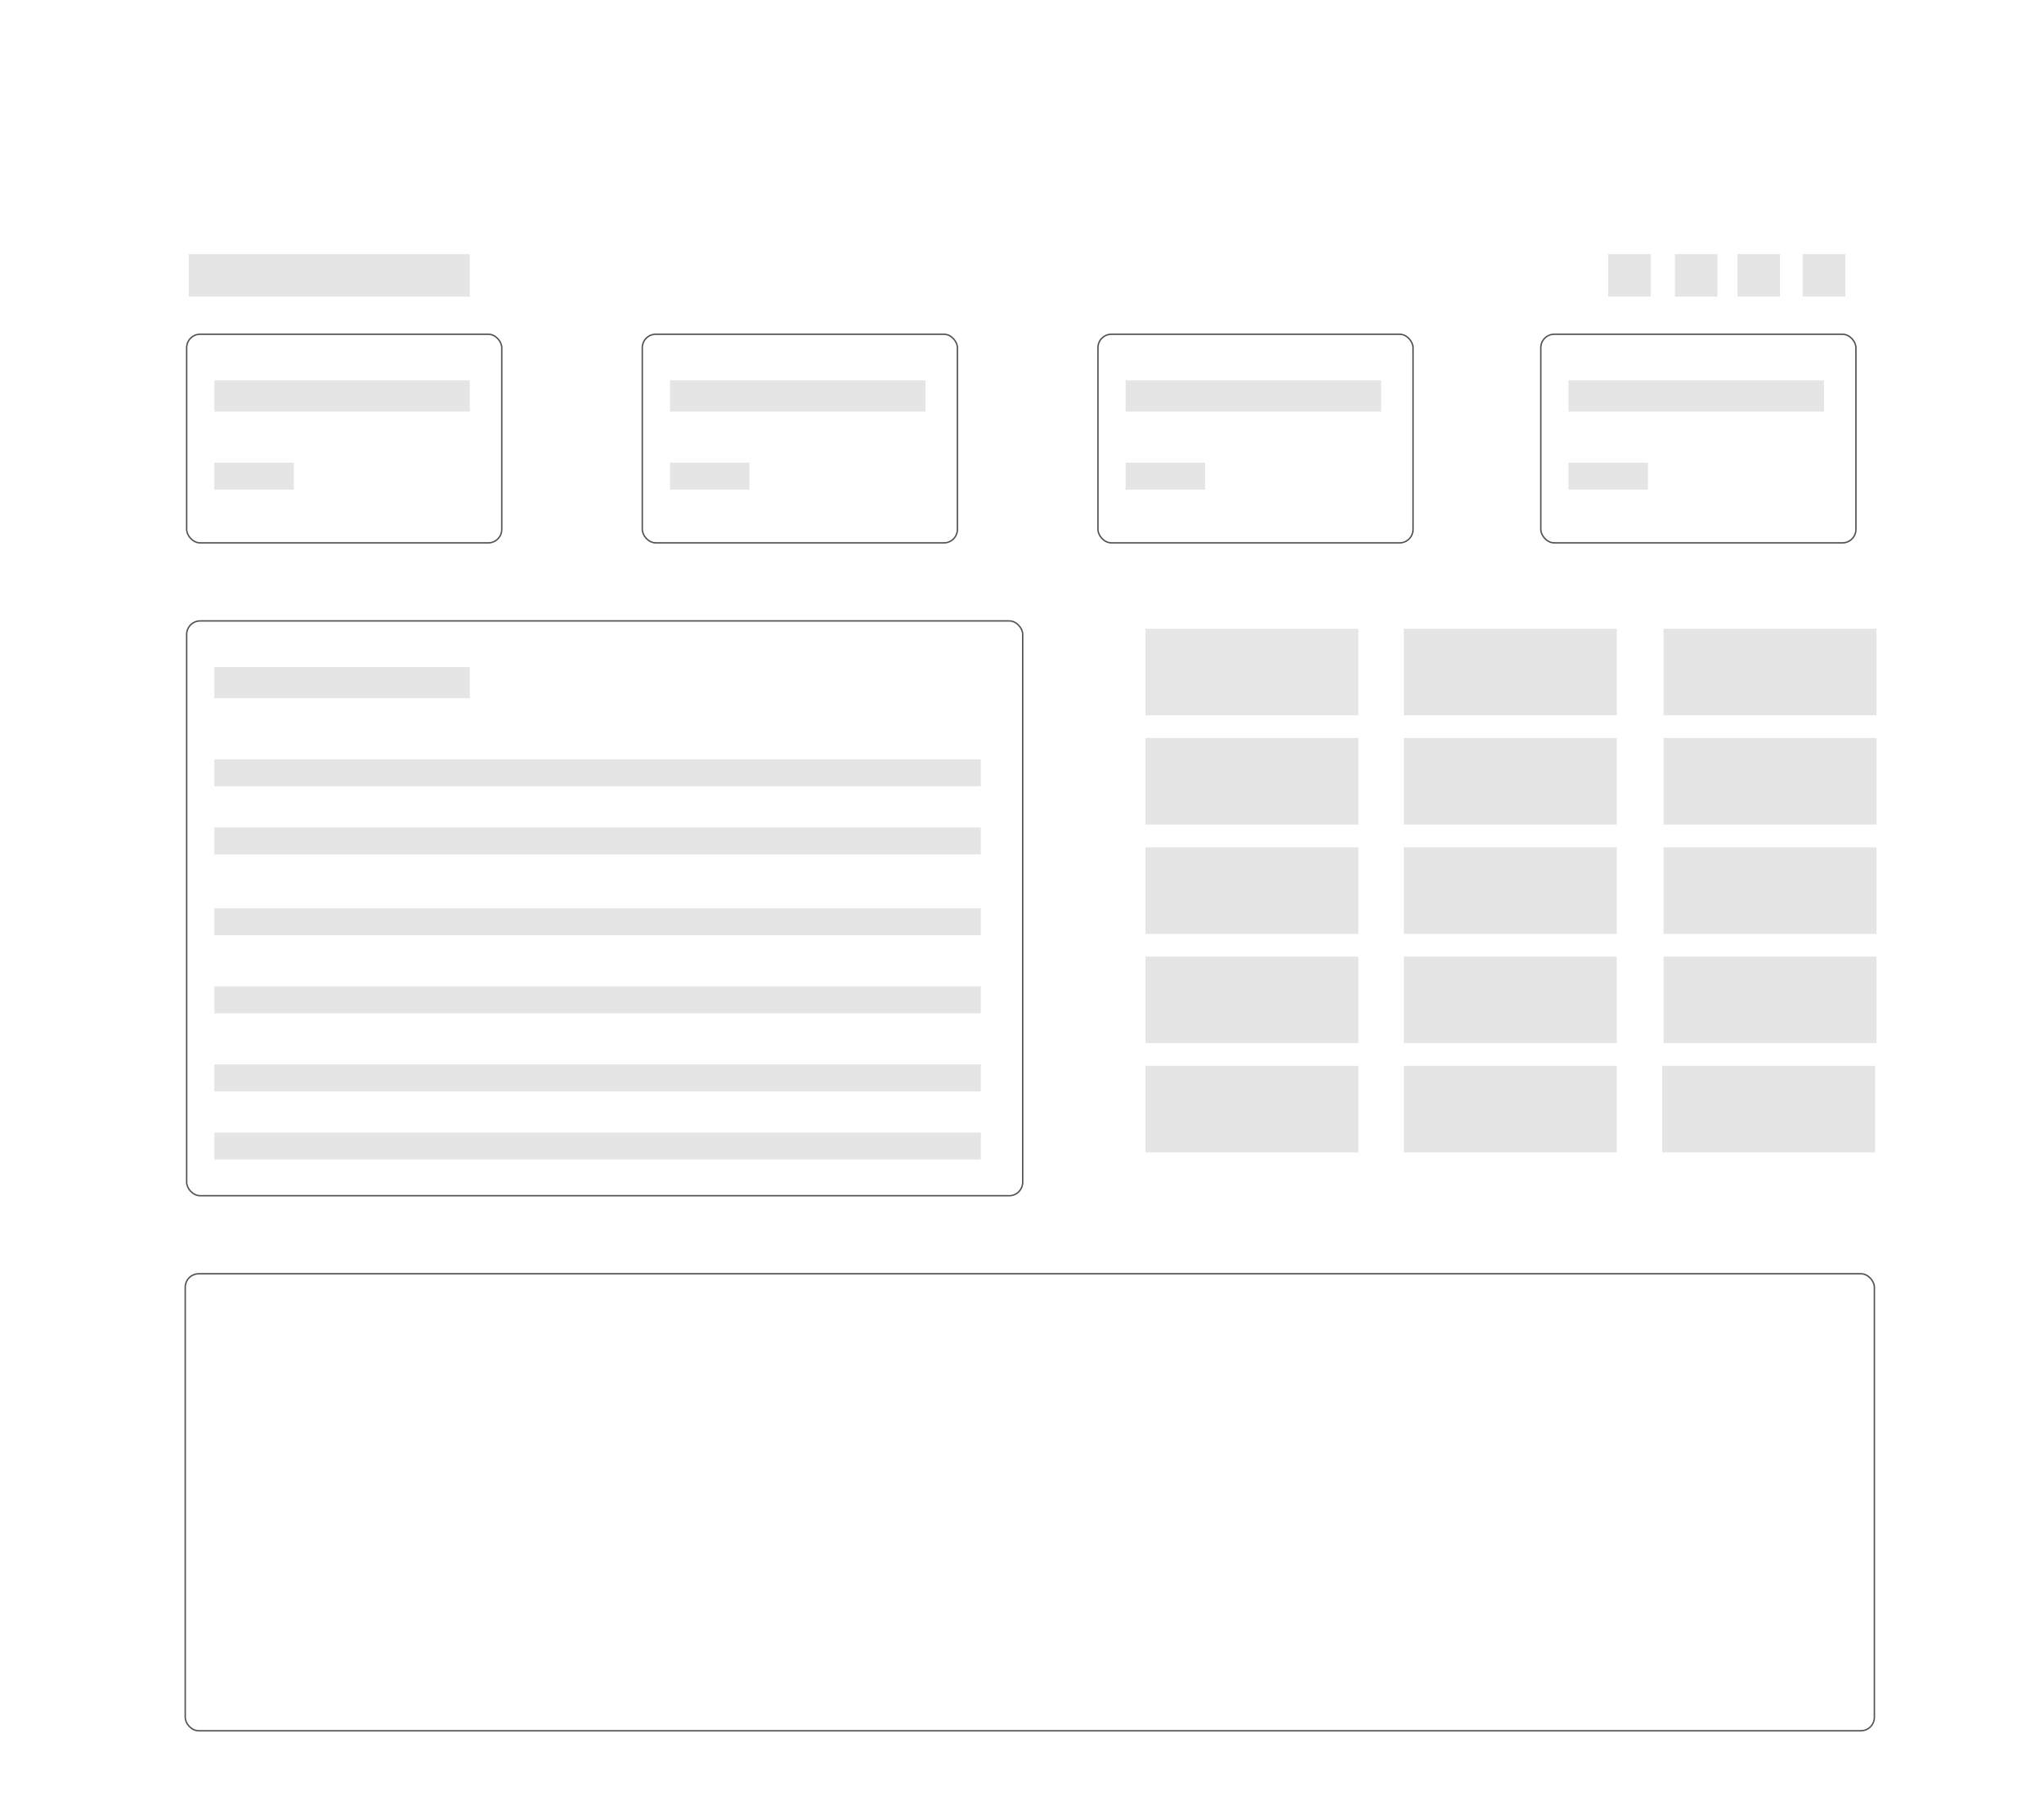 <svg width="1440" height="1278" viewBox="0 0 1440 1278" fill="none" xmlns="http://www.w3.org/2000/svg">
<rect width="1440" height="1278" fill="white"/>
<rect width="150" height="61" transform="translate(807 443)" fill="#E6E6E6"/>
<rect width="150" height="61" transform="translate(989 443)" fill="#E5E5E5"/>
<rect width="150" height="61" transform="translate(989 520)" fill="#E5E5E5"/>
<rect width="150" height="61" transform="translate(989 597)" fill="#E5E5E5"/>
<rect width="150" height="61" transform="translate(989 674)" fill="#E5E5E5"/>
<rect width="150" height="61" transform="translate(989 751)" fill="#E5E5E5"/>
<rect width="150" height="61" transform="translate(807 520)" fill="#E5E5E5"/>
<rect width="150" height="61" transform="translate(807 751)" fill="#E5E5E5"/>
<rect width="150" height="61" transform="translate(1172 520)" fill="#E5E5E5"/>
<rect width="150" height="61" transform="translate(1172 597)" fill="#E5E5E5"/>
<rect width="150" height="61" transform="translate(1172 674)" fill="#E5E5E5"/>
<rect width="150" height="61" transform="translate(1171 751)" fill="#E5E5E5"/>
<rect width="150" height="61" transform="translate(1172 443)" fill="#E5E5E5"/>
<rect width="150" height="61" transform="translate(807 674)" fill="#E5E5E5"/>
<rect width="150" height="61" transform="translate(807 597)" fill="#E5E5E5"/>
<rect x="151" y="268" width="180" height="22" fill="#E5E5E5"/>
<rect x="151" y="326" width="56" height="19" fill="#E5E5E5"/>
<rect x="131.5" y="235.5" width="222" height="147" rx="9.5" stroke="#525252"/>
<rect x="151" y="470" width="180" height="22" fill="#E5E5E5"/>
<rect x="151" y="535" width="540" height="19" fill="#E5E5E5"/>
<rect x="151" y="750" width="540" height="19" fill="#E5E5E5"/>
<rect x="151" y="798" width="540" height="19" fill="#E5E5E5"/>
<rect x="151" y="583" width="540" height="19" fill="#E5E5E5"/>
<rect x="151" y="640" width="540" height="19" fill="#E5E5E5"/>
<rect x="151" y="695" width="540" height="19" fill="#E5E5E5"/>
<rect x="131.5" y="437.5" width="589" height="405" rx="9.5" stroke="#525252"/>
<g clip-path="url(#clip0)">
<rect x="171" y="1040" width="1072" height="19" fill="#E5E5E5"/>
<path d="M171 1080.5H1243V1099.5H171V1080.5Z" fill="#E5E5E5"/>
<rect x="171" y="1120" width="1072" height="19" fill="#E5E5E5"/>
<path d="M171 1160.5H1243V1179.5H171V1160.5Z" fill="#E5E5E5"/>
<path d="M278 929H547V948H278V929Z" fill="#E5E5E5"/>
<path d="M277 967H547V986H277V967Z" fill="#C4C4C4"/>
<path d="M277 967H764V986H277V967Z" fill="#E5E5E5"/>
<ellipse cx="208.5" cy="951.5" rx="37.5" ry="34.5" fill="#E5E5E5"/>
</g>
<rect x="130.5" y="897.5" width="1190" height="322" rx="9.5" stroke="#525252"/>
<rect x="472" y="268" width="180" height="22" fill="#E5E5E5"/>
<rect x="472" y="326" width="56" height="19" fill="#E5E5E5"/>
<rect x="452.5" y="235.5" width="222" height="147" rx="9.5" stroke="#525252"/>
<rect x="793" y="268" width="180" height="22" fill="#E5E5E5"/>
<rect x="793" y="326" width="56" height="19" fill="#E5E5E5"/>
<rect x="773.5" y="235.5" width="222" height="147" rx="9.5" stroke="#525252"/>
<rect x="1105" y="268" width="180" height="22" fill="#E5E5E5"/>
<rect x="1105" y="326" width="56" height="19" fill="#E5E5E5"/>
<rect x="1085.5" y="235.5" width="222" height="147" rx="9.5" stroke="#525252"/>
<rect x="133" y="179" width="198" height="30" fill="#E5E5E5"/>
<rect x="1133" y="179" width="30" height="30" fill="#E5E5E5"/>
<rect x="1180" y="179" width="30" height="30" fill="#E5E5E5"/>
<rect x="1224" y="179" width="30" height="30" fill="#E5E5E5"/>
<rect x="1270" y="179" width="30" height="30" fill="#E5E5E5"/>
<defs>
<clipPath id="clip0">
</clipPath>
</defs>
</svg>

